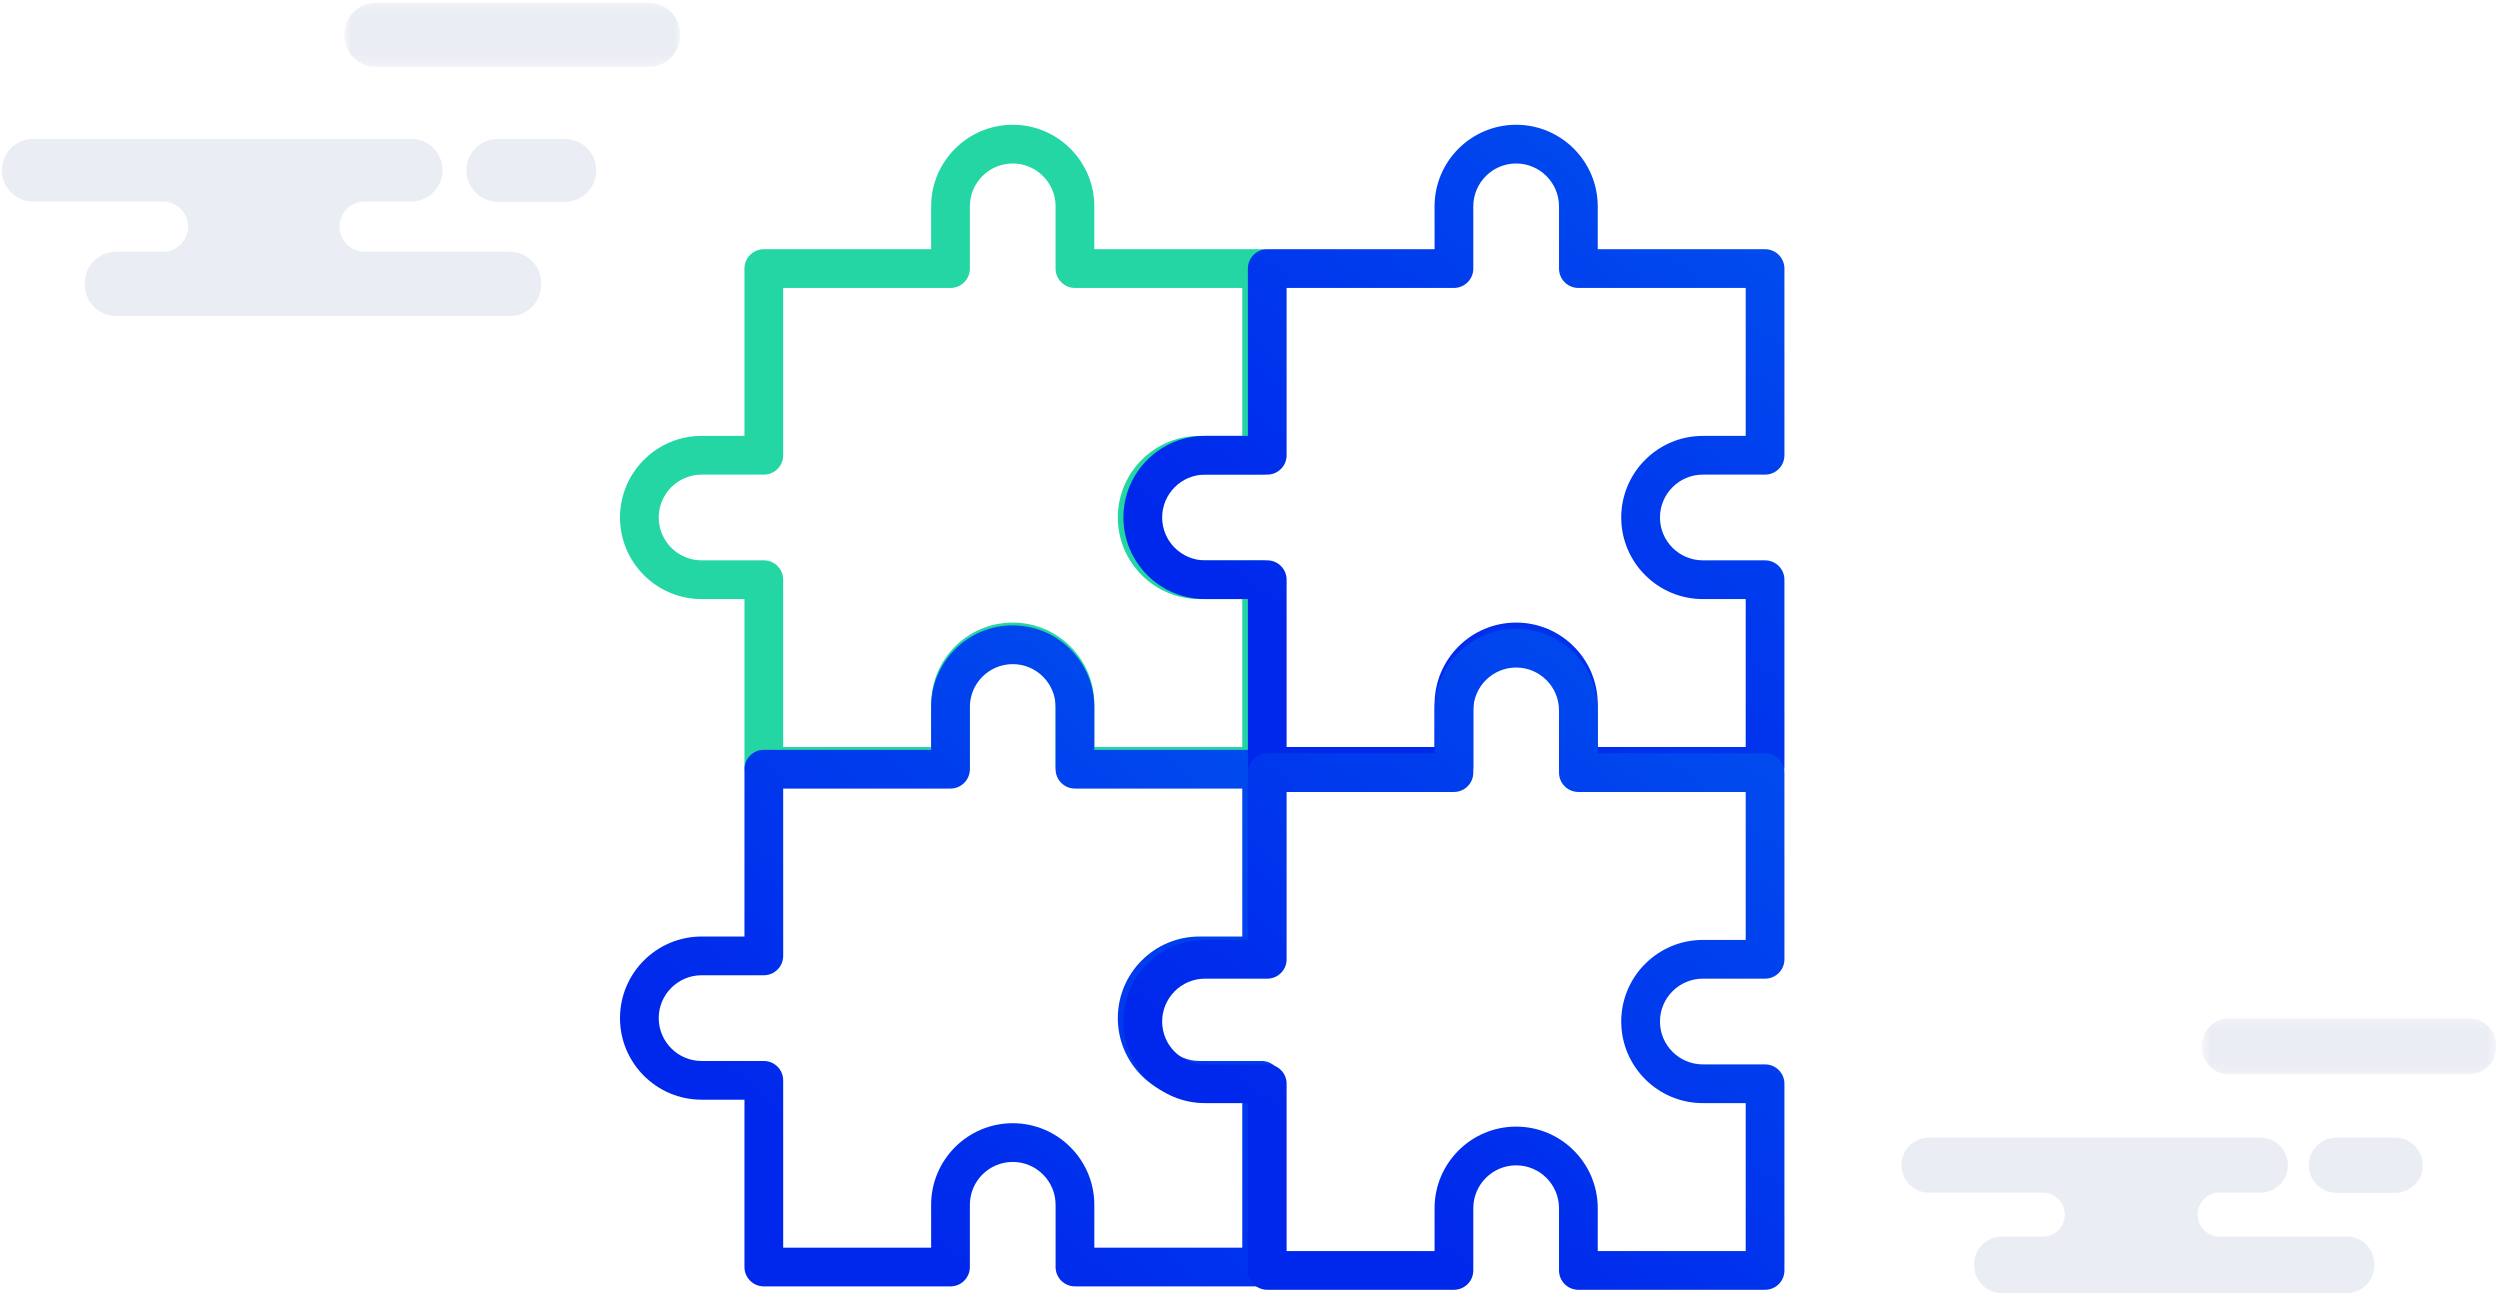 <?xml version="1.0" encoding="UTF-8"?>
<svg width="254px" height="132px" viewBox="0 0 254 132" version="1.1" xmlns="http://www.w3.org/2000/svg" xmlns:xlink="http://www.w3.org/1999/xlink">
    <!-- Generator: Sketch 50.2 (55047) - http://www.bohemiancoding.com/sketch -->
    <title>BE@2x</title>
    <desc>Created with Sketch.</desc>
    <defs>
        <polygon id="path-1" points="34.876 0.213 69.006 0.213 69.006 6.735 34.876 6.735"></polygon>
        <polygon id="path-3" points="30.584 0.187 60.514 0.187 60.514 5.906 30.584 5.906"></polygon>
        <linearGradient x1="341.024%" y1="-254.207%" x2="50%" y2="100%" id="linearGradient-5">
            <stop stop-color="#00D7F7" offset="0%"></stop>
            <stop stop-color="#0027EC" offset="100%"></stop>
        </linearGradient>
    </defs>
    <g id="Official-Landing-page" stroke="none" stroke-width="1" fill="none" fill-rule="evenodd">
        <g id="Landing-Page-1366" transform="translate(-902, -1121)">
            <g id="Products" transform="translate(192, 937)">
                <g id="products">
                    <g id="app">
                        <g id="Group-8">
                            <g id="Group-33" transform="translate(0, 0.938)">
                                <g id="BE" transform="translate(699.937, 172.863)">
                                    <g transform="translate(10, 10)">
                                        <g id="Group-29-Copy-2" transform="translate(0.17, 0.262)">
                                            <path d="M0.077,17.231 C0.077,18.99 1.5,20.417 3.257,20.417 L16.457,20.417 C17.862,20.417 19.001,21.558 19.001,22.966 C19.001,24.373 17.862,25.514 16.457,25.514 L11.686,25.514 C9.929,25.514 8.505,26.941 8.505,28.7 L8.505,28.86 C8.505,30.619 9.929,32.045 11.686,32.045 L51.697,32.045 C53.453,32.045 54.877,30.619 54.877,28.86 L54.877,28.7 C54.877,26.941 53.453,25.514 51.697,25.514 L36.932,25.514 C35.527,25.514 34.388,24.373 34.388,22.966 C34.388,21.558 35.527,20.417 36.932,20.417 L41.673,20.417 C43.429,20.417 44.853,18.99 44.853,17.231 C44.853,15.472 43.429,14.045 41.673,14.045 L3.257,14.045 C1.5,14.045 0.077,15.472 0.077,17.231" id="Fill-1" fill-opacity="0.1" fill="#324C9A"></path>
                                            <path d="M57.257,20.445 L50.496,20.445 C48.718,20.445 47.277,19.013 47.277,17.245 C47.277,15.478 48.718,14.045 50.496,14.045 L57.257,14.045 C59.035,14.045 60.477,15.478 60.477,17.245 C60.477,19.013 59.035,20.445 57.257,20.445" id="Fill-3" fill-opacity="0.1" fill="#324C9A"></path>
                                            <mask id="mask-2" fill="white">
                                                <use xlink:href="#path-1"></use>
                                            </mask>
                                            <g id="Clip-6"></g>
                                            <path d="M65.806,6.735 L38.075,6.735 C36.307,6.735 34.876,5.275 34.876,3.474 C34.876,1.673 36.307,0.213 38.075,0.213 L65.806,0.213 C67.573,0.213 69.006,1.673 69.006,3.474 C69.006,5.275 67.573,6.735 65.806,6.735" id="Fill-5" fill-opacity="0.1" fill="#324C9A" mask="url(#mask-2)"></path>
                                        </g>
                                        <g id="Group-29-Copy-3" transform="translate(193.18, 103.465)">
                                            <path d="M0.067,15.11 C0.067,16.653 1.316,17.904 2.856,17.904 L14.431,17.904 C15.664,17.904 16.663,18.905 16.663,20.139 C16.663,21.374 15.664,22.374 14.431,22.374 L10.248,22.374 C8.707,22.374 7.458,23.626 7.458,25.168 L7.458,25.308 C7.458,26.851 8.707,28.102 10.248,28.102 L45.335,28.102 C46.875,28.102 48.123,26.851 48.123,25.308 L48.123,25.168 C48.123,23.626 46.875,22.374 45.335,22.374 L32.387,22.374 C31.155,22.374 30.156,21.374 30.156,20.139 C30.156,18.905 31.155,17.904 32.387,17.904 L36.544,17.904 C38.084,17.904 39.333,16.653 39.333,15.11 C39.333,13.568 38.084,12.317 36.544,12.317 L2.856,12.317 C1.316,12.317 0.067,13.568 0.067,15.11" id="Fill-1" fill-opacity="0.1" fill="#324C9A"></path>
                                            <path d="M50.21,17.929 L44.282,17.929 C42.723,17.929 41.459,16.673 41.459,15.123 C41.459,13.573 42.723,12.317 44.282,12.317 L50.21,12.317 C51.77,12.317 53.034,13.573 53.034,15.123 C53.034,16.673 51.77,17.929 50.21,17.929" id="Fill-3" fill-opacity="0.1" fill="#324C9A"></path>
                                            <mask id="mask-4" fill="white">
                                                <use xlink:href="#path-3"></use>
                                            </mask>
                                            <g id="Clip-6"></g>
                                            <path d="M57.708,5.906 L33.389,5.906 C31.839,5.906 30.584,4.626 30.584,3.047 C30.584,1.467 31.839,0.187 33.389,0.187 L57.708,0.187 C59.257,0.187 60.514,1.467 60.514,3.047 C60.514,4.626 59.257,5.906 57.708,5.906" id="Fill-5" fill-opacity="0.1" fill="#324C9A" mask="url(#mask-4)"></path>
                                        </g>
                                        <g id="Group-3" transform="translate(62.394, 12.243)" fill-rule="nonzero">
                                            <path d="M59.529,36.178 L65.851,36.178 C66.938,36.178 67.819,35.297 67.819,34.21 L67.819,15.244 C67.819,14.157 66.938,13.276 65.851,13.276 L48.852,13.276 L48.852,8.921 C48.852,4.35 45.133,0.632 40.562,0.632 C35.991,0.632 32.272,4.35 32.272,8.921 L32.272,13.276 L15.273,13.276 C14.187,13.276 13.306,14.157 13.306,15.244 L13.306,32.243 L8.951,32.243 C4.38,32.243 0.661,35.962 0.661,40.533 C0.661,45.103 4.38,48.822 8.951,48.822 L13.306,48.822 L13.306,65.822 C13.306,66.908 14.187,67.789 15.273,67.789 L34.24,67.789 C35.326,67.789 36.207,66.908 36.207,65.822 L36.207,59.499 C36.207,57.098 38.161,55.145 40.562,55.145 C42.963,55.145 44.917,57.098 44.917,59.499 L44.917,65.822 C44.917,66.908 45.798,67.789 46.884,67.789 L65.851,67.789 C66.938,67.789 67.819,66.908 67.819,65.822 L67.819,46.855 C67.819,45.768 66.938,44.887 65.851,44.887 L59.529,44.887 C57.128,44.887 55.174,42.934 55.174,40.533 C55.174,38.131 57.128,36.178 59.529,36.178 Z M59.529,48.822 L63.884,48.822 L63.884,63.854 L48.852,63.854 L48.852,59.499 C48.852,54.928 45.133,51.21 40.562,51.21 C35.991,51.21 32.272,54.928 32.272,59.499 L32.272,63.854 L17.241,63.854 L17.241,46.855 C17.241,45.768 16.36,44.887 15.273,44.887 L8.951,44.887 C6.55,44.887 4.596,42.934 4.596,40.533 C4.596,38.131 6.55,36.178 8.951,36.178 L15.273,36.178 C16.36,36.178 17.241,35.297 17.241,34.21 L17.241,17.211 L34.24,17.211 C35.326,17.211 36.207,16.33 36.207,15.244 L36.207,8.921 C36.207,6.52 38.161,4.567 40.562,4.567 C42.963,4.567 44.917,6.52 44.917,8.921 L44.917,15.244 C44.917,16.33 45.798,17.211 46.884,17.211 L63.884,17.211 L63.884,32.243 L59.529,32.243 C54.958,32.243 51.239,35.962 51.239,40.533 C51.239,45.103 54.958,48.822 59.529,48.822 Z" id="Shape" fill="#23D6A3"></path>
                                            <path d="M59.529,87.042 L65.851,87.042 C66.938,87.042 67.819,86.161 67.819,85.074 L67.819,66.108 C67.819,65.021 66.938,64.14 65.851,64.14 L48.852,64.14 L48.852,59.785 C48.852,55.214 45.133,51.496 40.562,51.496 C35.991,51.496 32.272,55.214 32.272,59.785 L32.272,64.14 L15.273,64.14 C14.187,64.14 13.306,65.021 13.306,66.108 L13.306,83.107 L8.951,83.107 C4.38,83.107 0.661,86.826 0.661,91.397 C0.661,95.967 4.38,99.686 8.951,99.686 L13.306,99.686 L13.306,116.686 C13.306,117.772 14.187,118.653 15.273,118.653 L34.24,118.653 C35.326,118.653 36.207,117.772 36.207,116.686 L36.207,110.363 C36.207,107.962 38.161,106.009 40.562,106.009 C42.963,106.009 44.917,107.962 44.917,110.363 L44.917,116.686 C44.917,117.772 45.798,118.653 46.884,118.653 L65.851,118.653 C66.938,118.653 67.819,117.772 67.819,116.686 L67.819,97.719 C67.819,96.632 66.938,95.751 65.851,95.751 L59.529,95.751 C57.128,95.751 55.174,93.798 55.174,91.397 C55.174,88.995 57.128,87.042 59.529,87.042 Z M59.529,99.686 L63.884,99.686 L63.884,114.718 L48.852,114.718 L48.852,110.363 C48.852,105.792 45.133,102.074 40.562,102.074 C35.991,102.074 32.272,105.792 32.272,110.363 L32.272,114.718 L17.241,114.718 L17.241,97.719 C17.241,96.632 16.36,95.751 15.273,95.751 L8.951,95.751 C6.55,95.751 4.596,93.798 4.596,91.397 C4.596,88.995 6.55,87.042 8.951,87.042 L15.273,87.042 C16.36,87.042 17.241,86.161 17.241,85.074 L17.241,68.075 L34.24,68.075 C35.326,68.075 36.207,67.194 36.207,66.108 L36.207,59.785 C36.207,57.384 38.161,55.431 40.562,55.431 C42.963,55.431 44.917,57.384 44.917,59.785 L44.917,66.108 C44.917,67.194 45.798,68.075 46.884,68.075 L63.884,68.075 L63.884,83.107 L59.529,83.107 C54.958,83.107 51.239,86.826 51.239,91.397 C51.239,95.967 54.958,99.686 59.529,99.686 Z" id="Shape" fill="url(#linearGradient-5)"></path>
                                            <path d="M110.677,36.178 L116.999,36.178 C118.086,36.178 118.967,35.297 118.967,34.21 L118.967,15.244 C118.967,14.157 118.086,13.276 116.999,13.276 L100,13.276 L100,8.921 C100,4.35 96.281,0.632 91.71,0.632 C87.139,0.632 83.421,4.35 83.421,8.921 L83.421,13.276 L66.421,13.276 C65.335,13.276 64.454,14.157 64.454,15.244 L64.454,32.243 L60.099,32.243 C55.528,32.243 51.809,35.962 51.809,40.533 C51.809,45.103 55.528,48.822 60.099,48.822 L64.454,48.822 L64.454,65.822 C64.454,66.908 65.335,67.789 66.421,67.789 L85.388,67.789 C86.475,67.789 87.356,66.908 87.356,65.822 L87.356,59.499 C87.356,57.098 89.309,55.145 91.71,55.145 C94.112,55.145 96.065,57.098 96.065,59.499 L96.065,65.822 C96.065,66.908 96.946,67.789 98.033,67.789 L116.999,67.789 C118.086,67.789 118.967,66.908 118.967,65.822 L118.967,46.855 C118.967,45.768 118.086,44.887 116.999,44.887 L110.677,44.887 C108.276,44.887 106.322,42.934 106.322,40.533 C106.322,38.131 108.276,36.178 110.677,36.178 Z M110.677,48.822 L115.032,48.822 L115.032,63.854 L100,63.854 L100,59.499 C100,54.928 96.281,51.21 91.71,51.21 C87.139,51.21 83.421,54.928 83.421,59.499 L83.421,63.854 L68.389,63.854 L68.389,46.855 C68.389,45.768 67.508,44.887 66.421,44.887 L60.099,44.887 C57.698,44.887 55.744,42.934 55.744,40.533 C55.744,38.131 57.698,36.178 60.099,36.178 L66.421,36.178 C67.508,36.178 68.389,35.297 68.389,34.21 L68.389,17.211 L85.388,17.211 C86.475,17.211 87.356,16.33 87.356,15.244 L87.356,8.921 C87.356,6.52 89.309,4.567 91.71,4.567 C94.112,4.567 96.065,6.52 96.065,8.921 L96.065,15.244 C96.065,16.33 96.946,17.211 98.033,17.211 L115.032,17.211 L115.032,32.243 L110.677,32.243 C106.106,32.243 102.387,35.962 102.387,40.533 C102.387,45.103 106.106,48.822 110.677,48.822 Z" id="Shape" fill="url(#linearGradient-5)"></path>
                                            <path d="M110.677,87.388 L116.999,87.388 C118.086,87.388 118.967,86.507 118.967,85.421 L118.967,66.454 C118.967,65.367 118.086,64.486 116.999,64.486 L100,64.486 L100,60.132 C100,55.561 96.281,51.842 91.71,51.842 C87.139,51.842 83.421,55.561 83.421,60.132 L83.421,64.486 L66.421,64.486 C65.335,64.486 64.454,65.367 64.454,66.454 L64.454,83.453 L60.099,83.453 C55.528,83.453 51.809,87.172 51.809,91.743 C51.809,96.314 55.528,100.033 60.099,100.033 L64.454,100.033 L64.454,117.032 C64.454,118.118 65.335,118.999 66.421,118.999 L85.388,118.999 C86.475,118.999 87.356,118.118 87.356,117.032 L87.356,110.71 C87.356,108.308 89.309,106.355 91.71,106.355 C94.112,106.355 96.065,108.308 96.065,110.71 L96.065,117.032 C96.065,118.118 96.946,118.999 98.033,118.999 L116.999,118.999 C118.086,118.999 118.967,118.118 118.967,117.032 L118.967,98.065 C118.967,96.978 118.086,96.098 116.999,96.098 L110.677,96.098 C108.276,96.098 106.322,94.144 106.322,91.743 C106.322,89.342 108.276,87.388 110.677,87.388 Z M110.677,100.033 L115.032,100.033 L115.032,115.064 L100,115.064 L100,110.71 C100,106.139 96.281,102.42 91.71,102.42 C87.139,102.42 83.421,106.139 83.421,110.71 L83.421,115.064 L68.389,115.064 L68.389,98.065 C68.389,96.978 67.508,96.098 66.421,96.098 L60.099,96.098 C57.698,96.098 55.744,94.144 55.744,91.743 C55.744,89.342 57.698,87.388 60.099,87.388 L66.421,87.388 C67.508,87.388 68.389,86.507 68.389,85.421 L68.389,68.421 L85.388,68.421 C86.475,68.421 87.356,67.54 87.356,66.454 L87.356,60.132 C87.356,57.73 89.309,55.777 91.71,55.777 C94.112,55.777 96.065,57.73 96.065,60.132 L96.065,66.454 C96.065,67.54 96.946,68.421 98.033,68.421 L115.032,68.421 L115.032,83.453 L110.677,83.453 C106.106,83.453 102.387,87.172 102.387,91.743 C102.387,96.314 106.106,100.033 110.677,100.033 Z" id="Shape" fill="url(#linearGradient-5)"></path>
                                        </g>
                                    </g>
                                </g>
                            </g>
                        </g>
                    </g>
                </g>
            </g>
        </g>
    </g>
</svg>